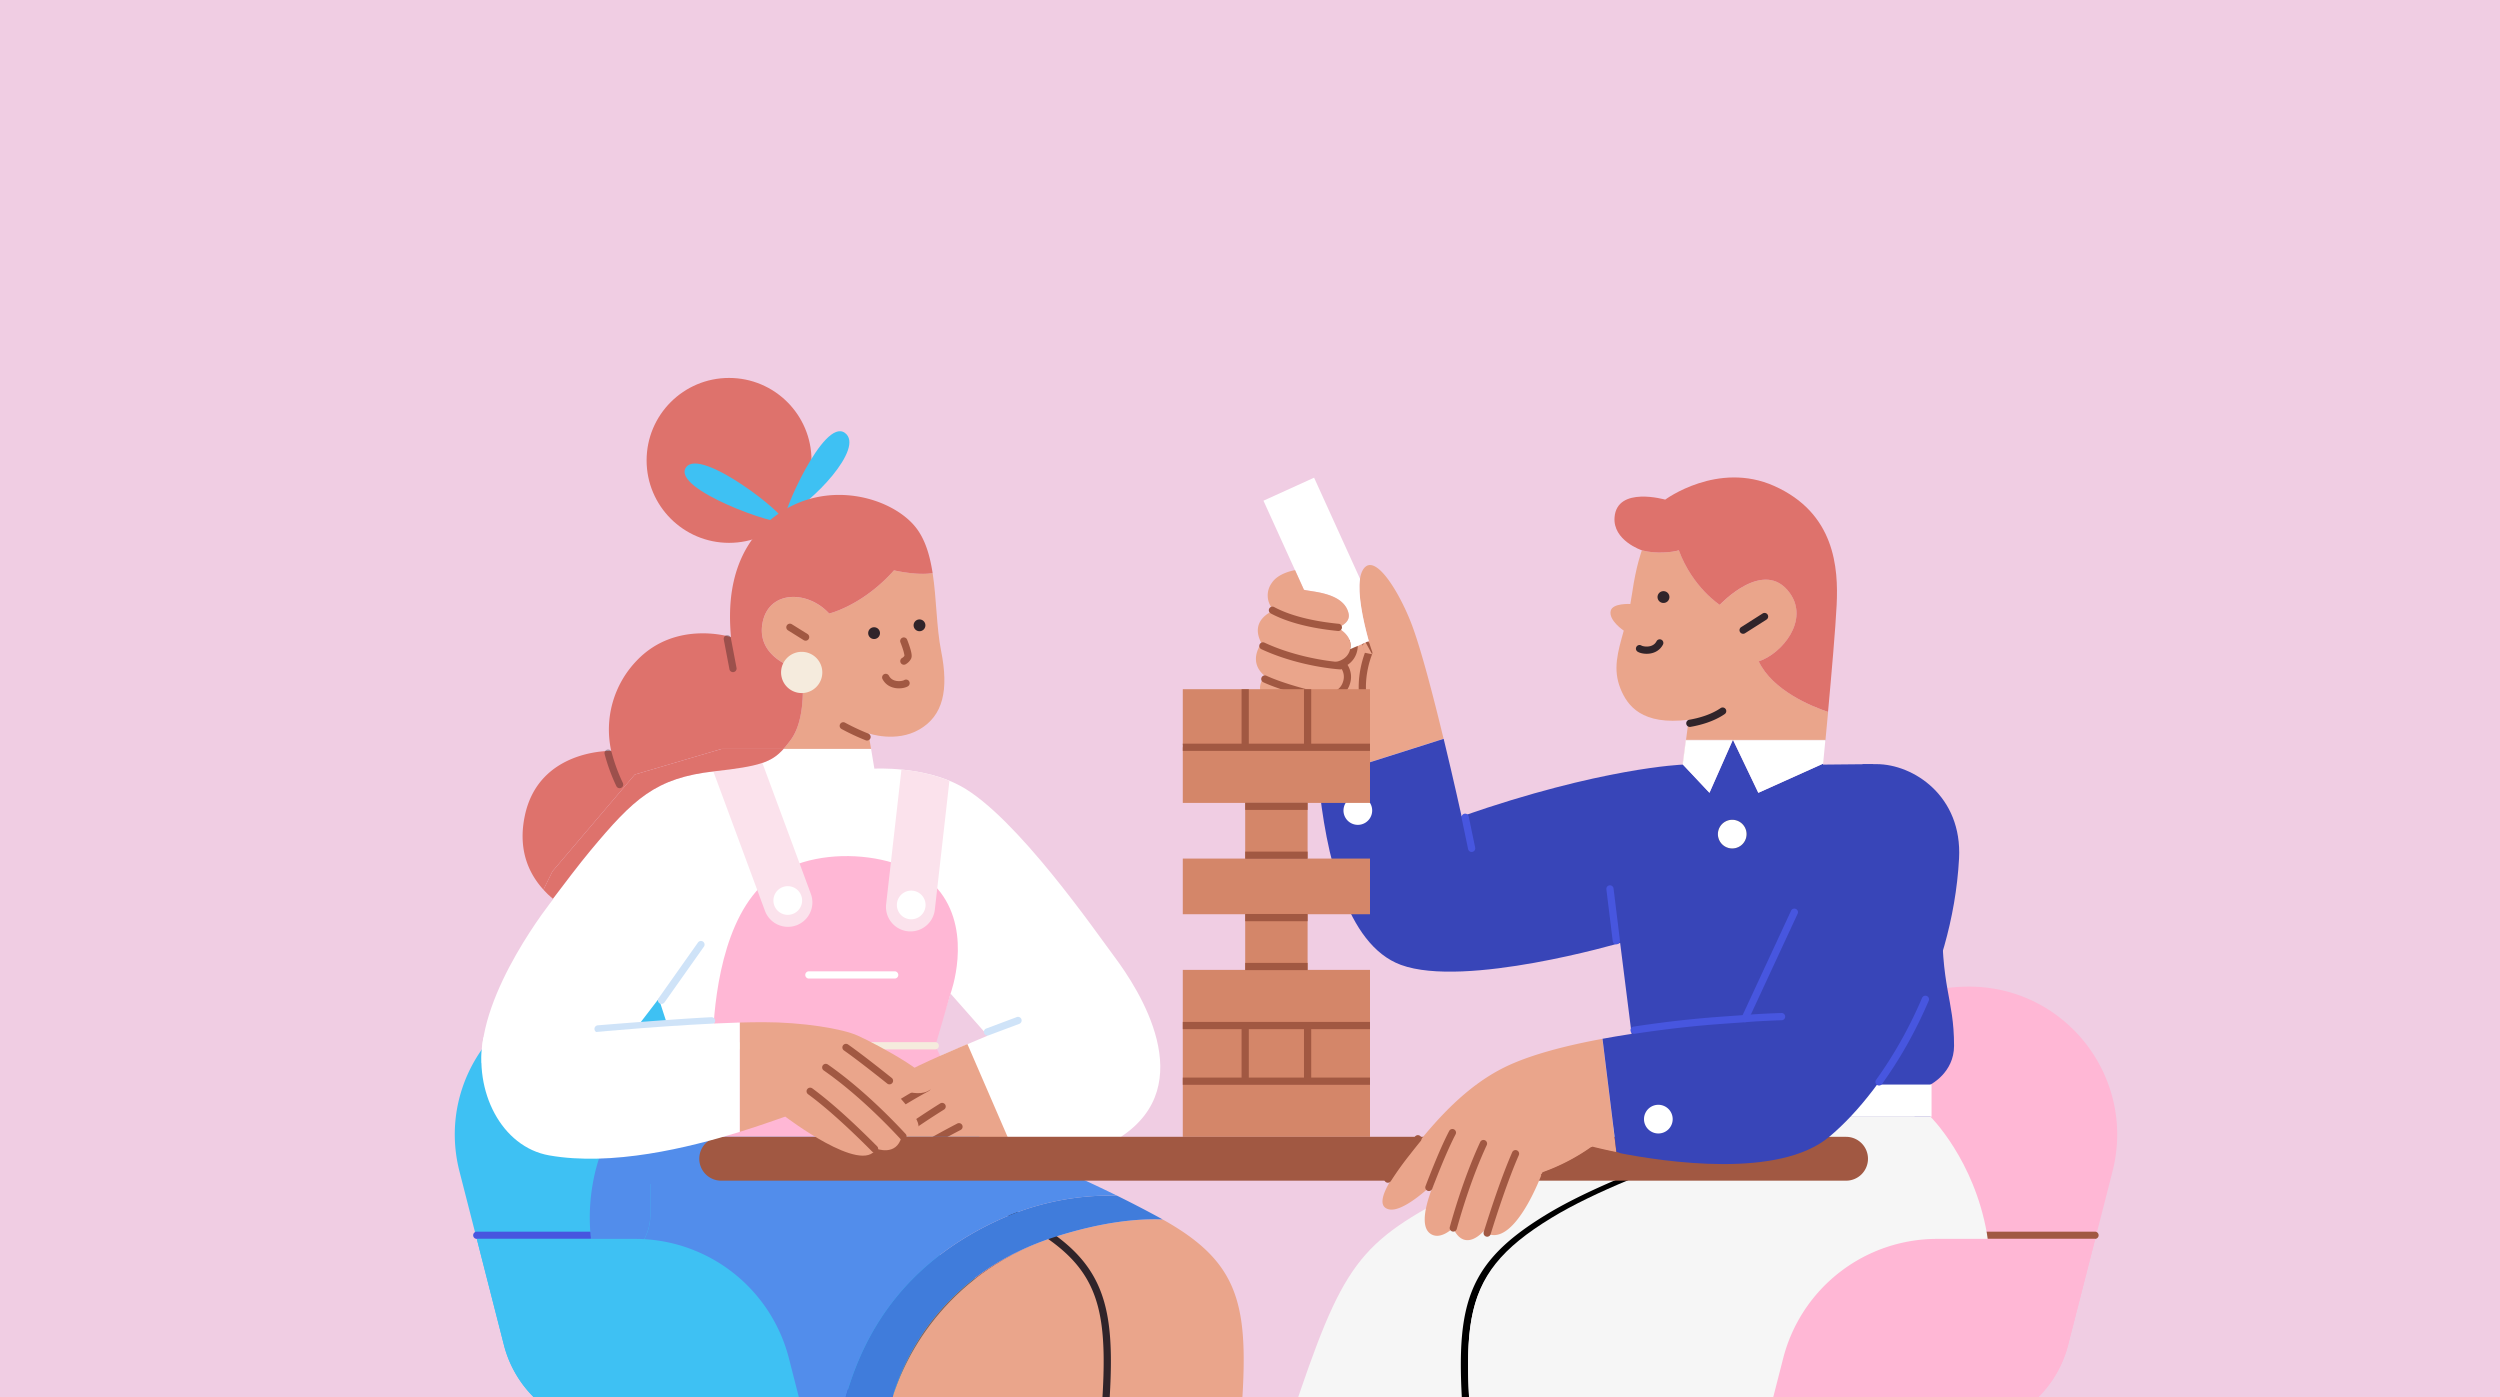<svg width="356" height="199" viewBox="0 0 356 199" fill="none" xmlns="http://www.w3.org/2000/svg"><rect x="0" y="0" width="356" height="199" fill="#333333" stroke="none"/><g clip-path="url(#a)"><path fill="#F0CDE3" d="M0 0h356v199H0z"/><path d="M264.034 191.529l3.862-15.111h-25.608a22.615 22.615 0 0 0-21.905 16.995l-2.617 10.249h30.643a16.126 16.126 0 0 0 15.625-12.133z" fill="#FFB7D5"/><path d="M278.879 203.662h-61.113l1.03-4.102h26.827l10.23-40.01a25.327 25.327 0 0 1 24.54-19.055c13.766 0 23.839 12.975 20.43 26.311l-6.322 24.72a16.125 16.125 0 0 1-15.622 12.136z" fill="#FFB7D5"/><path fill-rule="evenodd" clip-rule="evenodd" d="M218.915 199.161c0-.285.23-.515.515-.515h32.512a.515.515 0 1 1 0 1.03H219.43a.515.515 0 0 1-.515-.515z" fill="#A15842"/><path fill-rule="evenodd" clip-rule="evenodd" d="M251.565 176.236a.516.516 0 0 1 .371.627l-5.696 22.276a.515.515 0 1 1-.998-.255l5.696-22.276a.516.516 0 0 1 .627-.372z" fill="#A15842"/><path d="M200.921 88.64c-1.707-4.345-4.802-9.366-6.484-7.927-.407.35-.651.945-.772 1.71-.327 2.155.36 5.665 1.246 8.858l-2.658 1.161c-.017.08-.039.16-.066.237-.487 1.437-2.086 1.584-2.086 1.584s1.877 1.164 1.043 3.072c-.835 1.908-3.546 1.288-3.546 1.288 1.746 1.864 1.506 3.182.391 4.076a1.65 1.65 0 0 1-.772.298c.074 2.349.224 5.037.497 7.859l17.85-5.665c-1.473-6.103-3.304-13.145-4.643-16.552z" fill="#EAA58B"/><path fill-rule="evenodd" clip-rule="evenodd" d="M194.367 91.302a.515.515 0 0 1 .646.336c.171.542.32.981.381 1.132a.519.519 0 0 1-.004.395m-1.023-1.863a.515.515 0 0 0-.336.647l.336-.647zm-.336.647c.126.4.247.767.333 1.008l-.333-1.008zm.333 1.008a14.591 14.591 0 0 0-.582 2.032c-.279 1.332-.47 3.147-.092 5.04a.514.514 0 1 0 1.01-.202c-.341-1.71-.171-3.377.09-4.627a13.384 13.384 0 0 1 .546-1.901l.041-.104.01-.024.002-.006h.001m-2.97-2.04c.565.062.973.57.911 1.136-.133 1.217-.778 1.975-1.439 2.419.453.742.748 1.82.195 3.08-.548 1.247-1.627 1.732-2.519 1.906.202.444.315.891.328 1.34.031 1.092-.538 1.926-1.263 2.507a1.03 1.03 0 1 1-1.288-1.608c.39-.312.499-.584.492-.841-.009-.313-.195-.878-.991-1.727a1.03 1.03 0 0 1 .985-1.708 3.753 3.753 0 0 0 .31.045c.219.023.508.036.806.004.621-.067 1.052-.288 1.254-.747.238-.542.104-.932-.114-1.25a2.22 2.22 0 0 0-.509-.517l-.028-.02-.002-.001a1.03 1.03 0 0 1 .48-1.899 1.925 1.925 0 0 0 .601-.206c.304-.166.593-.437.655-1.001a1.03 1.03 0 0 1 1.136-.912zm-4.596 6.503h-.001.001z" fill="#A15842"/><path d="M185.682 83.984c1.046.314 5.709.365 6.36 3.394.309 1.426-1.599 1.993-1.599 1.993s2.06 1.006 1.865 2.77c-.012.102-.03.204-.054.304l2.662-1.164c-.886-3.193-1.573-6.695-1.246-8.858l-3.16-6.952-3.383-7.45-7.21 3.278 3.383 7.45 1.113 2.446 1.269 2.789z" fill="#fff"/><path d="M190.443 89.37s1.908-.566 1.599-1.993c-.651-3.028-5.315-3.09-6.36-3.393l-1.262-2.79c-.054 0-2.382.367-3.321 1.822a3.006 3.006 0 0 0 .321 3.916s-3.63 1.241-1.784 4.666c0 0-2.083 2.606.515 4.689 0 0-1.967 1.756.6 4.12 2.124 1.962 4.957 2.851 6.473 2.593.279-.032.545-.135.773-.299 1.115-.893 1.354-2.212-.391-4.076 0 0 2.711.613 3.545-1.287.835-1.9-1.043-3.072-1.043-3.072s1.6-.147 2.086-1.584a2.607 2.607 0 0 0 .121-.54c.188-1.76-1.872-2.771-1.872-2.771z" fill="#EAA58B"/><path fill-rule="evenodd" clip-rule="evenodd" d="M180.742 86.655a.516.516 0 0 1 .698-.21c2.77 1.484 6.499 2.124 9.178 2.38a.515.515 0 1 1-.098 1.025c-2.712-.26-6.61-.913-9.567-2.498a.515.515 0 0 1-.211-.697zm-1.37 5.107a.516.516 0 0 1 .685-.25c3.876 1.803 8.236 2.583 10.841 2.786a.515.515 0 0 1-.08 1.027c-2.689-.21-7.177-1.01-11.196-2.879a.515.515 0 0 1-.25-.684zm.275 4.714a.515.515 0 0 1 .683-.253c2.763 1.27 6.963 2.264 8.604 2.623a.516.516 0 0 1-.22 1.006c-1.635-.358-5.937-1.371-8.814-2.693a.515.515 0 0 1-.253-.683z" fill="#A15842"/><path d="M276.569 129.226c.006-.363-.006-.727-.036-1.089l-.407-2.286c-1.632-5.766-7.315-10.146-9.404-17.039l-7.125.069v-.134l-9.218 4.149-3.579-7.481h-.065l-3.306 7.481-3.803-4.043v.028s-11.56.412-31.493 7.375c0 0-1.112-5.086-2.554-11.044l-17.85 5.665c1.053 10.854 3.971 23.654 11.757 26.522 9.126 3.361 31.222-3.123 31.222-3.123l3.121 24.735h41.066v-4.57s3.363-1.674 3.363-5.524c-.007-6.962-1.931-7.923-1.689-19.691z" fill="#3845B8"/><path d="M246.733 105.415h-6.662l-.448 3.438 3.803 4.043 3.307-7.481zm.08 0l3.579 7.481 9.219-4.149c.036-.381.151-1.545.306-3.19v-.142h-13.104z" fill="#fff"/><path fill-rule="evenodd" clip-rule="evenodd" d="M229.196 126.073a.516.516 0 0 1 .574.449l.909 7.398a.516.516 0 0 1-1.023.125l-.908-7.398a.515.515 0 0 1 .448-.574z" fill="#4756DF"/><path d="M246.671 120.822a2.042 2.042 0 1 0 0-4.085 2.042 2.042 0 0 0 0 4.085z" fill="#30242A"/><path d="M193.355 117.459a2.042 2.042 0 1 0 0-4.085 2.042 2.042 0 0 0 0 4.085z" fill="#fff"/><path fill-rule="evenodd" clip-rule="evenodd" d="M208.536 115.876a.515.515 0 0 1 .609.399l.924 4.439a.515.515 0 0 1-1.008.21l-.925-4.439a.515.515 0 0 1 .4-.609z" fill="#4756DF"/><path d="M246.735 105.415h.08l-.023-.049h13.133v.049h.018l.378-4.042c-2.256-.757-7.892-3.018-9.87-7.195 3.33-1.11 7.21-5.827 4.439-9.713-3.677-5.15-9.988 1.666-9.988 1.666s-3.886-2.498-5.827-7.769c-.832.276-3.33.554-5.271 0 0 0-.835 2.22-1.388 6.103-.077.536-.163 1.05-.258 1.545 0 0-2.515-.152-2.791.958-.345 1.373 1.857 2.833 1.857 2.833-.863 3.09-1.579 5.482-.472 8.252.979 2.444 3.054 5.271 9.713 4.44l-.373 2.866h6.674l-.031.056z" fill="#EAA58B"/><path d="M239.064 78.362c1.942 5.271 5.828 7.77 5.828 7.77s6.311-6.814 9.988-1.667c2.773 3.886-1.11 8.603-4.439 9.713 1.977 4.177 7.614 6.438 9.87 7.195.486-5.292 1.074-11.992 1.228-15.242.258-5.297-.257-13.065-8.879-16.925-8.046-3.605-15.537 1.941-15.537 1.941s-6.842-1.97-7.21 2.498c-.278 3.33 3.885 4.717 3.885 4.717 1.937.554 4.44.276 5.266 0z" fill="#DE726C"/><path fill-rule="evenodd" clip-rule="evenodd" d="M245.731 100.968a.515.515 0 0 1-.133.716c-1.584 1.087-3.523 1.589-4.875 1.823a.514.514 0 1 1-.176-1.014c1.296-.225 3.064-.695 4.468-1.658a.515.515 0 0 1 .716.133zm-9.144-9.872a.515.515 0 0 1 .217.695c-.449.854-1.229 1.196-1.918 1.284a3.265 3.265 0 0 1-.957-.022c-.272-.047-.537-.13-.729-.25a.515.515 0 1 1 .543-.876c.038.024.16.076.362.111.191.033.419.044.651.015.459-.058.886-.266 1.136-.741a.514.514 0 0 1 .695-.216z" fill="#30242A"/><path d="M236.845 85.86a.84.84 0 1 0-.001-1.678.84.84 0 0 0 .001 1.679z" fill="#30242A"/><path fill-rule="evenodd" clip-rule="evenodd" d="M251.707 87.518a.515.515 0 0 1-.158.711l-3.051 1.942a.515.515 0 1 1-.553-.87l3.051-1.94a.515.515 0 0 1 .711.157z" fill="#30242A"/><path d="M233.822 159.004s-20.654 7.686-28.325 11.767c-13.334 7.084-14.959 10.87-23.175 35.816-2.745 8.271-4.597 15.012-6.345 20.27l22.204 10.149.028-.057 3.605 1.687s5.817-7.576 6.749-16.151c1.206-11.072.485-18.558 5.544-22.897l58.571-40.592-38.856.008z" fill="#F6F6F6"/><path fill-rule="evenodd" clip-rule="evenodd" d="M257.826 158.507a.515.515 0 1 1 .272.993l-.136-.496-.136-.497zm-37.681 14.477c6.186-3.779 15.621-7.399 23.476-10.068a288.884 288.884 0 0 1 13.09-4.095c.358-.103.637-.181.826-.234l.215-.06.074-.02.136.497.136.496-.071.02-.213.059c-.188.053-.464.13-.821.232-.713.204-1.747.503-3.025.885a292.359 292.359 0 0 0-10.015 3.195c-7.853 2.668-17.192 6.258-23.271 9.972-6.309 3.85-9.405 7.284-10.751 12.259-1.366 5.047-.953 11.726-.02 22.152a.516.516 0 0 1-1.026.092c-.927-10.367-1.372-17.252.051-22.513 1.443-5.332 4.785-8.949 11.209-12.869z" fill="#000"/><path fill-rule="evenodd" clip-rule="evenodd" d="M281.752 175.903c0-.284.231-.515.515-.515h16.092a.516.516 0 0 1 0 1.03h-16.092a.515.515 0 0 1-.515-.515z" fill="#A15842"/><path d="M102.224 191.529l-3.863-15.111h25.608a22.618 22.618 0 0 1 21.906 16.995l2.616 10.236h-30.642a16.123 16.123 0 0 1-15.625-12.12z" fill="#3EC1F3"/><path d="M87.376 203.662h61.113l-1.03-4.102h-26.827l-10.233-40.01a25.33 25.33 0 0 0-24.54-19.055c-13.766 0-23.839 12.975-20.43 26.311l6.325 24.72a16.124 16.124 0 0 0 15.622 12.136z" fill="#3EC1F3"/><path fill-rule="evenodd" clip-rule="evenodd" d="M113.798 199.161c0-.285.231-.515.515-.515h32.512a.515.515 0 1 1 0 1.03h-32.512a.516.516 0 0 1-.515-.515z" fill="#4756DF"/><path fill-rule="evenodd" clip-rule="evenodd" d="M114.69 176.236a.516.516 0 0 1 .627.371l5.698 22.277a.515.515 0 1 1-.998.255l-5.698-22.276a.515.515 0 0 1 .371-.627zm-47.309-.333c0-.284.23-.515.515-.515h16.091a.515.515 0 0 1 0 1.03h-16.09a.515.515 0 0 1-.516-.515z" fill="#4756DF"/><path d="M246.671 120.822a2.042 2.042 0 1 0 0-4.085 2.042 2.042 0 0 0 0 4.085z" fill="#fff"/><path d="M276.126 125.851l.407 2.286c-.06-.774-.196-1.54-.407-2.286z" fill="#A15842"/><path d="M259.917 105.553l.015-.138h-.018l.003.138z" fill="#3EC1F3"/><path d="M240.078 105.366h-.04l-.005.048h.037l.008-.048zm6.655.049l.02-.049h-6.674l-.008.049h6.662zm-6.7 0l-.449 3.397.039.041.448-3.438h-.038zm19.878-.049h-13.122l.024.049h13.101l-.003-.049z" fill="#F5EBDD"/><path d="M103.818 77.302c6.485 0 11.742-5.258 11.742-11.743 0-6.484-5.257-11.741-11.742-11.741-6.485 0-11.742 5.257-11.742 11.742 0 6.484 5.257 11.742 11.742 11.742z" fill="#DE726C"/><path d="M111.926 73.388c-.718.33 5.312-13.98 8.387-11.745 2.897 2.109-4.754 10.068-8.387 11.745z" fill="#3EC1F3"/><path d="M111.592 74.263c-.657.785-16.038-4.594-13.906-7.7 2.04-2.986 14.562 6.915 13.906 7.7z" fill="#3EC1F3"/><path d="M132.807 81.61c-2.233.375-5.503-.392-5.503-.392-4.475 5.032-9.229 6.15-9.229 6.15-3.074-3.348-8.667-3.348-9.504 1.397-.93 5.261 5.59 6.71 5.59 6.71s.925 6.577-1.591 9.933c-.353.468-.677.88-1.002 1.243h12.471l-.371-2.227s3.914 1.398 7.269-.559c3.356-1.957 4.195-5.593 3.075-11.186-.662-3.311-.639-7.408-1.205-11.07z" fill="#EAA58B"/><path d="M128.635 152.759c-5.523 3.124-8.407 9.126-8.407 9.126h19.212l-5.714-11.459c-2.276.984-4.411 1.942-5.091 2.333z" fill="#FF7235"/><path d="M101.763 109.829c-8.436.937-11.547 3.929-17.688 11.299-1.517 1.821-3.862 4.921-5.33 6.857l.046.039S68.107 141.272 68.6 151.346l14.984 4.184 10.228-13.328 2.884 8.886s-6.484 3.842-10.086 10.815h33.619s2.884-6.002 8.407-9.126c.685-.391 2.815-1.344 5.091-2.333l-.772-1.545 2.397-7.416 5.294 5.995s-3.605 1.512-6.916 2.948l5.714 11.459h20.175c11.286-7.444 2.639-20.891-.961-25.696-2.479-3.304-13.93-19.933-21.854-24.254-5.284-2.881-12.293-2.479-12.293-2.479l-.468-2.805h-12.474c-1.71 1.911-3.463 2.472-9.805 3.178z" fill="#fff"/><path fill-rule="evenodd" clip-rule="evenodd" d="M145.448 145.134a.515.515 0 0 1-.301.663l-4.336 1.627a.515.515 0 1 1-.362-.964l4.336-1.627c.266-.1.563.035.663.301z" fill="#CFE3F8"/><path d="M101.485 149.092c.067-4.717.844-16.667 6.736-22.752 6.499-6.695 21.133-5.282 25.696.721 4.563 6.002 1.442 14.42 1.442 14.42l-2.161 7.444 6.242 12.968H83.48l11.047-10.086 6.958-2.715z" fill="#FFB7D5"/><path fill-rule="evenodd" clip-rule="evenodd" d="M100.982 148.917c0-.284.231-.515.515-.515h31.683a.515.515 0 1 1 0 1.03h-31.683a.515.515 0 0 1-.515-.515z" fill="#F5EBDD"/><path fill-rule="evenodd" clip-rule="evenodd" d="M114.671 138.831c0-.284.231-.515.515-.515h12.247a.516.516 0 0 1 0 1.03h-12.247a.515.515 0 0 1-.515-.515z" fill="#fff"/><path d="M137.761 148.678l6.242 14.42h-12.007c-2.4 0-5.524 0-5.281-1.203-1.924 1.442-5.045 1.203-4.805 0-3.121 1.442-4.082.482-4.321 0-.24-.481 2.881-4.563 9.844-8.425 4.045-2.22 10.328-4.792 10.328-4.792z" fill="#EAA58B"/><path fill-rule="evenodd" clip-rule="evenodd" d="M132.448 154.676a.514.514 0 0 1-.206.698c-3.936 2.146-6.796 4.113-8.667 5.539a38.69 38.69 0 0 0-2.078 1.689 20.482 20.482 0 0 0-.626.572l-.029.028-.007.007-.001.001a.515.515 0 1 1-.728-.729l.343.344-.343-.344.001-.001.003-.003.009-.009.035-.034.134-.127c.118-.111.294-.273.529-.479a40.06 40.06 0 0 1 2.134-1.734c1.911-1.456 4.814-3.452 8.798-5.624a.515.515 0 0 1 .699.206zm2.147 2.615a.515.515 0 0 1-.163.71 118.244 118.244 0 0 0-11.717 8.368.515.515 0 1 1-.648-.8 119.28 119.28 0 0 1 11.818-8.441.515.515 0 0 1 .71.163zm2.421 2.917a.515.515 0 0 1-.22.695c-3.222 1.674-6.633 3.65-9.24 5.209a263.634 263.634 0 0 0-4.082 2.493l-.239.15-.082.051-.275-.435-.275-.435.083-.052.241-.152c.211-.131.518-.323.908-.564.779-.481 1.884-1.158 3.192-1.94 2.616-1.564 6.046-3.551 9.294-5.239a.516.516 0 0 1 .695.219zm-14.573 8.439a.515.515 0 0 1 .16-.711l.275.435.275.436a.515.515 0 0 1-.71-.16z" fill="#A15842"/><path d="M101.547 109.41l6.305-2.334a.126.126 0 0 1 .047-.008.124.124 0 0 1 .046.011.129.129 0 0 1 .063.068l7.458 20.142a3.481 3.481 0 0 1-2.057 4.477 3.488 3.488 0 0 1-4.477-2.058l-7.459-20.141a.127.127 0 0 1 .004-.094.133.133 0 0 1 .07-.063zm27.709 23.203a3.493 3.493 0 0 0 3.448-1.775c.222-.401.363-.842.415-1.297l2.08-18.36a24.716 24.716 0 0 0-6.834-1.589l-2.178 19.158a3.475 3.475 0 0 0 .734 2.568 3.487 3.487 0 0 0 2.335 1.295z" fill="#FBE2EC"/><path d="M112.132 130.274a2.042 2.042 0 1 0 0-4.083 2.042 2.042 0 0 0 0 4.083zm17.582.634a2.042 2.042 0 1 0 0-4.083 2.042 2.042 0 0 0 0 4.083z" fill="#fff"/><path d="M90.397 110.295l12.347-3.644h8.824c.325-.363.649-.772 1.002-1.243 2.516-3.348 1.591-9.932 1.591-9.932s-6.52-1.45-5.59-6.71c.837-4.752 6.438-4.752 9.504-1.399 0 0 4.754-1.117 9.229-6.149 0 0 3.27.773 5.503.391-.391-2.52-1.061-4.833-2.428-6.543-3.348-4.194-12.582-6.988-19.851-1.676-7.269 5.312-6.71 13.977-6.437 17.332 0 0-7.828-2.515-13.419 3.348a14.162 14.162 0 0 0-3.636 12.862s-10.3-.291-12.3 9.226c-1.03 4.875.594 8.276 2.652 10.532l1.287-2.621 11.722-13.774z" fill="#DE726C"/><path d="M101.763 109.829c6.344-.706 8.098-1.267 9.808-3.178h-8.827l-12.347 3.644-11.727 13.781-1.287 2.622c.419.46.87.89 1.349 1.287 1.457-1.936 3.813-5.036 5.33-6.857 6.152-7.37 9.262-10.362 17.701-11.299z" fill="#DE726C"/><path fill-rule="evenodd" clip-rule="evenodd" d="M119.631 103.113a.515.515 0 0 1 .698-.208 31.386 31.386 0 0 0 3.329 1.558.515.515 0 0 1-.381.957 32.48 32.48 0 0 1-3.439-1.609.514.514 0 0 1-.207-.698z" fill="#A15842"/><path opacity=".3" fill-rule="evenodd" clip-rule="evenodd" d="M86.465 106.751a.515.515 0 0 1 .629.367 25.074 25.074 0 0 0 1.605 4.385.514.514 0 1 1-.93.442 26.076 26.076 0 0 1-1.671-4.565.515.515 0 0 1 .367-.629zm17.009-16.292a.515.515 0 0 1 .602.41l.806 4.232a.515.515 0 1 1-1.012.193l-.806-4.233a.516.516 0 0 1 .41-.603z" fill="#000"/><path fill-rule="evenodd" clip-rule="evenodd" d="M100.113 134.087a.514.514 0 0 1 .123.718l-5.61 7.934a.515.515 0 0 1-.842-.595l5.611-7.934a.515.515 0 0 1 .718-.123z" fill="#CFE3F8"/><path d="M114.161 98.692a2.935 2.935 0 1 0 .001-5.87 2.935 2.935 0 0 0-.001 5.87z" fill="#F5EBDD"/><path fill-rule="evenodd" clip-rule="evenodd" d="M112.048 89.054a.516.516 0 0 1 .71-.164l2.235 1.395a.515.515 0 1 1-.546.874l-2.235-1.396a.516.516 0 0 1-.164-.71zm13.84 6.954a.516.516 0 0 1 .696.218c.25.478.682.688 1.146.748.234.03.464.019.657-.014.204-.035.327-.087.365-.111a.514.514 0 1 1 .544.874c-.193.121-.461.205-.734.252a3.288 3.288 0 0 1-.963.02c-.693-.089-1.478-.433-1.928-1.291a.515.515 0 0 1 .217-.695z" fill="#A15842"/><path d="M124.469 90.998a.84.84 0 1 0 0-1.68.84.84 0 0 0 0 1.68zm6.468-1.112a.84.84 0 1 0 0-1.68.84.84 0 0 0 0 1.68z" fill="#30242A"/><path fill-rule="evenodd" clip-rule="evenodd" d="M128.507 90.806a.514.514 0 0 1 .67.285l-.477.193.477-.193.001.002.002.004.007.018.025.064.088.229c.071.19.164.448.252.722.086.27.171.567.222.83.025.13.044.267.047.395a.94.94 0 0 1-.09.458l-.004.007a1.93 1.93 0 0 1-.783.783.515.515 0 0 1-.489-.906.894.894 0 0 0 .336-.316 1.389 1.389 0 0 0-.029-.228 6.661 6.661 0 0 0-.191-.71 14.784 14.784 0 0 0-.318-.889l-.023-.058-.006-.015-.002-.004a.516.516 0 0 1 .285-.67zm.283 2.609l.001-.005-.001.005z" fill="#A15842"/><path d="M92.611 172.978v-4.377h-8.21a27.79 27.79 0 0 0 .475 11.767h.334a7.403 7.403 0 0 0 7.401-7.39z" fill="#528DEB"/><path d="M165.957 173.872l-.391-.222c-2.74-.105-6.098.16-10.158 1.074l-.065.015a46.94 46.94 0 0 0-.996.235l-.188.046c-.325.08-.652.165-.984.258l-.198.051c-.363.098-.729.204-1.102.312l-.113.031c-.418.123-.843.257-1.273.386-14.994 4.699-21.645 16.48-23.646 23.783h4.434c-1.323 6.159-4.04 12.694-3.764 26.792a4.192 4.192 0 0 1 6.283 2.593 4.2 4.2 0 0 1 8.165 0 4.197 4.197 0 0 1 4.083-3.214 4.202 4.202 0 0 1 4.082 3.214 4.197 4.197 0 0 1 4.083-3.214 4.198 4.198 0 0 1 4.083 3.214 4.2 4.2 0 0 1 8.165 0 4.198 4.198 0 0 1 7.725-1.12c.42-3.566.878-7.606 1.288-12.185 2.358-26.478 4.156-34.245-9.513-42.049z" fill="#EAA58B"/><path fill-rule="evenodd" clip-rule="evenodd" d="M119.531 161.956a.515.515 0 0 1 .657-.314l-.171.485-.171.486a.515.515 0 0 1-.315-.657zm38.553 91.617c6.944 3.156 9.321 6.99 9.202 10.37a.516.516 0 0 0 1.03.036c.139-3.99-2.696-8.113-9.806-11.343l-.001-.001c-1.887-.855-3.055-2.017-3.751-3.628-.708-1.64-.947-3.788-.868-6.647.08-2.854.472-6.354.984-10.675l.15-1.26c.48-4.04 1.039-8.745 1.527-14.218.166-1.85.328-3.61.483-5.287.409-4.43.764-8.274.97-11.638.283-4.638.285-8.409-.256-11.597-.544-3.202-1.637-5.822-3.541-8.151-1.897-2.321-4.577-4.325-8.247-6.333-6.386-3.488-12.827-6.377-17.67-8.394a203.263 203.263 0 0 0-5.865-2.338 129.77 129.77 0 0 0-2.085-.773l-.113-.041-.029-.01-.01-.003-.171.485-.171.486.008.003.028.01.11.039a115.963 115.963 0 0 1 2.067.767c1.41.536 3.424 1.322 5.835 2.326 4.823 2.008 11.229 4.882 17.572 8.347 3.61 1.975 6.163 3.902 7.944 6.08 1.773 2.17 2.804 4.617 3.322 7.672.521 3.068.526 6.743.244 11.362-.205 3.347-.558 7.167-.966 11.59-.155 1.68-.318 3.446-.484 5.306-.488 5.458-1.045 10.149-1.525 14.189l-.15 1.26c-.51 4.31-.909 7.859-.99 10.768-.081 2.904.153 5.235.951 7.083.81 1.876 2.182 3.211 4.272 4.158z" fill="#30242A"/><path d="M150.49 176.055c-15.664 4.921-21.736 16.514-23.657 23.783 2.011-7.298 8.662-19.073 23.657-23.783z" fill="#A15842"/><path d="M141.843 173.895a38.266 38.266 0 0 1 17.211-3.636 200.148 200.148 0 0 0-19.614-8.374H86.609s-1.442 2.403-2.186 6.597c0 .044-.013.085-.02.129h8.208v4.378a7.404 7.404 0 0 1-4.568 6.837 7.399 7.399 0 0 1-2.832.563h-.335c2.876 11.031 12.483 19.459 24.8 19.459h10.501c2.134-7.905 6.893-19.016 21.666-25.953z" fill="#528DEB"/><path d="M150.489 176.055c6.353-1.995 11.302-2.549 15.077-2.405l-.427-.237a161.463 161.463 0 0 0-6.085-3.154 38.263 38.263 0 0 0-17.211 3.636c-14.773 6.937-19.532 18.048-21.666 25.943h6.656c1.921-7.269 7.993-18.862 23.656-23.783z" fill="#407CDB"/><path d="M216.909 158.764l-5.361 3.121h10.724l-5.363-3.121z" fill="#30232A"/><path fill-rule="evenodd" clip-rule="evenodd" d="M101.839 145.34a.514.514 0 0 1-.49.538c-2.426.113-6.458.401-9.89.661a1257.425 1257.425 0 0 0-5.756.451l-.366.03-.128.011-.042-.514-.042-.513.128-.01.367-.03 1.346-.108c1.135-.091 2.699-.214 4.415-.344 3.43-.26 7.477-.549 9.92-.663a.515.515 0 0 1 .538.491zm-17.185 1.22a.515.515 0 0 1 .47-.556l.043.513.042.514a.516.516 0 0 1-.555-.471z" fill="#CFE3F8"/><path d="M71.761 191.529L67.9 176.418h22.534a22.616 22.616 0 0 1 21.905 16.995l2.616 10.236h-27.57a16.124 16.124 0 0 1-15.623-12.12z" fill="#3EC1F3"/><path d="M275.053 154.441H231.18v4.563h43.873v-4.563z" fill="#fff"/><path d="M186.202 146.036h-17.773v7.926h26.659v-7.926h-8.886zm0 7.926h-17.773v7.923h26.659v-7.923h-8.886zm0-15.852h-17.773v7.926h26.659v-7.926h-8.886zm0-15.849h-17.773v7.926h26.659v-7.926h-8.886zm0-15.849h-17.773v7.923h26.659v-7.923h-8.886z" fill="#D48669"/><path d="M186.202 130.187h-8.886v7.926h8.886v-7.926zm0-15.852h-8.886v7.926h8.886v-7.926z" fill="#D48669"/><path fill-rule="evenodd" clip-rule="evenodd" d="M186.717 146.036v7.926h-1.03v-7.926h1.03zm-8.886 0v7.926h-1.03v-7.926h1.03z" fill="#A15842"/><path d="M186.202 98.141h-17.773v7.926h26.659v-7.926h-8.886z" fill="#D48669"/><path fill-rule="evenodd" clip-rule="evenodd" d="M186.717 98.141v7.926h-1.03v-7.926h1.03zm-8.886 0v7.926h-1.03v-7.926h1.03zm-9.402 56.336v-1.03h26.659v1.03h-26.659zm0-7.926v-1.03h26.659v1.03h-26.659z" fill="#A15842"/><path fill-rule="evenodd" clip-rule="evenodd" d="M168.429 106.927v-1.03h26.659v1.03h-26.659zm8.887 31.219v-1.03h8.886v1.03h-8.886zm0-6.965v-1.03h8.886v1.03h-8.886zm0-8.884v-1.03h8.886v1.03h-8.886zm0-6.965v-1.03h8.886v1.03h-8.886z" fill="#A15842"/><path d="M282.935 175.648c-1.824-10.513-8.047-16.644-8.047-16.644h-16.411s-25.284 6.926-37.548 14.42c-14.163 8.647-12.739 15.511-10.329 42.508.86 9.628 1.939 16.871 2.423 22.333h24.128v-.093h4.452s2.287-10.578-.242-20.005c-2.652-9.883-5.062-11.57-6.507-18.319h27.676c12.829-.01 22.596-11.561 20.405-24.2z" fill="#F6F6F6"/><path d="M294.496 191.529l3.863-15.111h-22.526a22.615 22.615 0 0 0-21.906 16.995l-2.618 10.236h27.562a16.13 16.13 0 0 0 15.625-12.12z" fill="#FFB7D5"/><path d="M262.88 161.885H102.697a3.12 3.12 0 0 0-3.12 3.121v.003a3.12 3.12 0 0 0 3.12 3.12H262.88a3.12 3.12 0 0 0 3.121-3.12v-.003a3.12 3.12 0 0 0-3.121-3.121z" fill="#A15842"/><path d="M122.152 147.478c-2.228-1.012-7.926-1.921-13.45-1.921-1.05 0-2.181.018-3.363.051v15.569c2.735-.85 4.988-1.653 6.484-2.173 0 0 10.995 8.399 12.955 4.557 0 0 2.869 1.159 3.605-1.676 0 0 3.363 0 2.163-2.4-.808-1.638-4.321-5.284-4.321-5.284s4.172 2.516 6.245.961c1.928-1.435-7.679-6.484-10.318-7.684z" fill="#EAA58B"/><path d="M84.446 146.996l-15.61.721c-1.44 7.684 2.575 15.61 9.365 16.81 8.933 1.576 19.776-1.061 27.138-3.347v-15.571c-9.02.262-20.893 1.387-20.893 1.387z" fill="#fff"/><path fill-rule="evenodd" clip-rule="evenodd" d="M120.048 148.861a.516.516 0 0 1 .718-.126c1.756 1.231 4.35 3.27 6.239 4.778a.516.516 0 0 1-.643.805c-1.891-1.51-4.462-3.529-6.188-4.739a.517.517 0 0 1-.126-.718zm-2.882 2.85a.515.515 0 0 1 .717-.129c4.766 3.318 9.042 7.687 11.066 9.876a.515.515 0 1 1-.756.699c-2.008-2.172-6.224-6.476-10.898-9.729a.515.515 0 0 1-.129-.717zm-2.213 3.384c.168-.23.49-.28.72-.112 3.208 2.343 6.866 5.871 9.239 8.262a.515.515 0 0 1-.731.725c-2.37-2.388-5.979-5.864-9.116-8.156a.515.515 0 0 1-.112-.719z" fill="#A15842"/><path d="M214.128 152.041c-5.281 2.642-9.486 7.21-13.207 12.007-1.682 2.161-5.923 7.542-3.124 8.165 2.163.479 6.487-3.841 6.487-3.841s-2.604 5.636-.721 7.21c1.439 1.202 3.347-.719 3.347-.719 1.682 3.605 4.324.479 4.324.479 4.238 3.126 8.405-8.405 8.405-8.405a28.771 28.771 0 0 0 6.952-3.605s1.37.356 3.584.793l-1.998-16.196c-5.224.965-10.423 2.299-14.049 4.112z" fill="#EAA58B"/><path fill-rule="evenodd" clip-rule="evenodd" d="M207.061 160.829c.252.131.35.442.218.694-1.197 2.295-2.55 5.715-3.322 7.75a.515.515 0 0 1-.963-.366c.772-2.033 2.143-5.505 3.372-7.86a.515.515 0 0 1 .695-.218zm4.402 1.549c.258.12.37.426.251.684-1.992 4.292-3.453 9.004-4.269 11.937a.515.515 0 1 1-.992-.277c.822-2.954 2.301-7.728 4.326-12.093a.516.516 0 0 1 .684-.251zm4.553 1.435c.26.114.379.418.265.678-1.507 3.448-3.044 8.129-4.015 11.256a.514.514 0 1 1-.983-.305c.971-3.131 2.523-7.859 4.055-11.363a.514.514 0 0 1 .678-.266z" fill="#A15842"/><path d="M260.478 161.885c8.325-6.934 17.562-22.431 18.491-39.624.482-8.886-6.484-13.449-11.765-13.449h-1.929l-17.049 36.745s-10.107.533-20.028 2.366l1.998 16.197c7.161 1.419 23.142 3.716 30.282-2.235z" fill="#3845B8"/><path fill-rule="evenodd" clip-rule="evenodd" d="M255.733 129.431c.258.12.37.426.25.684l-7.027 15.144a.515.515 0 1 1-.934-.434l7.027-15.143a.516.516 0 0 1 .684-.251zm18.646 12.397a.517.517 0 0 1 .272.676 64.101 64.101 0 0 1-2.202 4.634 60.382 60.382 0 0 1-4.454 7.23.514.514 0 1 1-.836-.601 59.388 59.388 0 0 0 4.378-7.107v-.001a62.85 62.85 0 0 0 2.166-4.559.516.516 0 0 1 .676-.272z" fill="#4756DF"/><path fill-rule="evenodd" clip-rule="evenodd" d="M253.664 144.252a.515.515 0 1 1 .032 1.029l-.016-.515-.016-.514zm-4.834 1.285c-.622.052-1.305.1-2.065.152-3.036.212-7.317.51-13.989 1.518a.515.515 0 0 1-.154-1.019c6.717-1.015 11.044-1.316 14.08-1.527a148.4 148.4 0 0 0 2.043-.15 90.946 90.946 0 0 1 3.238-.194 140.997 140.997 0 0 1 1.554-.061l.094-.003.033-.001.016.514.016.515-.032.001-.093.003-.347.012c-.297.011-.714.027-1.195.049-.963.043-2.179.107-3.199.191z" fill="#4756DF"/><path d="M236.103 161.406a2.042 2.042 0 1 0 0-4.083 2.042 2.042 0 0 0 0 4.083z" fill="#fff"/><path fill-rule="evenodd" clip-rule="evenodd" d="M227.005 163.341l.003.001.01.003.045.011.175.044a79.674 79.674 0 0 0 3.206.707.515.515 0 0 1-.202 1.01 81.058 81.058 0 0 1-3.252-.717l-.013-.003a29.355 29.355 0 0 1-6.656 3.451 25.425 25.425 0 0 0-.908-.51l.018-.052.005-.012.001-.003a1.13 1.13 0 0 1 .326-.273l-.014-.039a28.265 28.265 0 0 0 6.828-3.54l.196-.138m-24.539-1.519a.516.516 0 0 1 .071.725 87.918 87.918 0 0 0-1.492 1.871l-.003.004-.003.003a44.592 44.592 0 0 0-2.744 3.819.514.514 0 1 1-.867-.557 45.747 45.747 0 0 1 2.805-3.903 87.25 87.25 0 0 1 1.508-1.89.516.516 0 0 1 .725-.072z" fill="#A15842"/></g><defs><clipPath id="a"><path fill="#fff" d="M0 0h356v199H0z"/></clipPath></defs></svg>